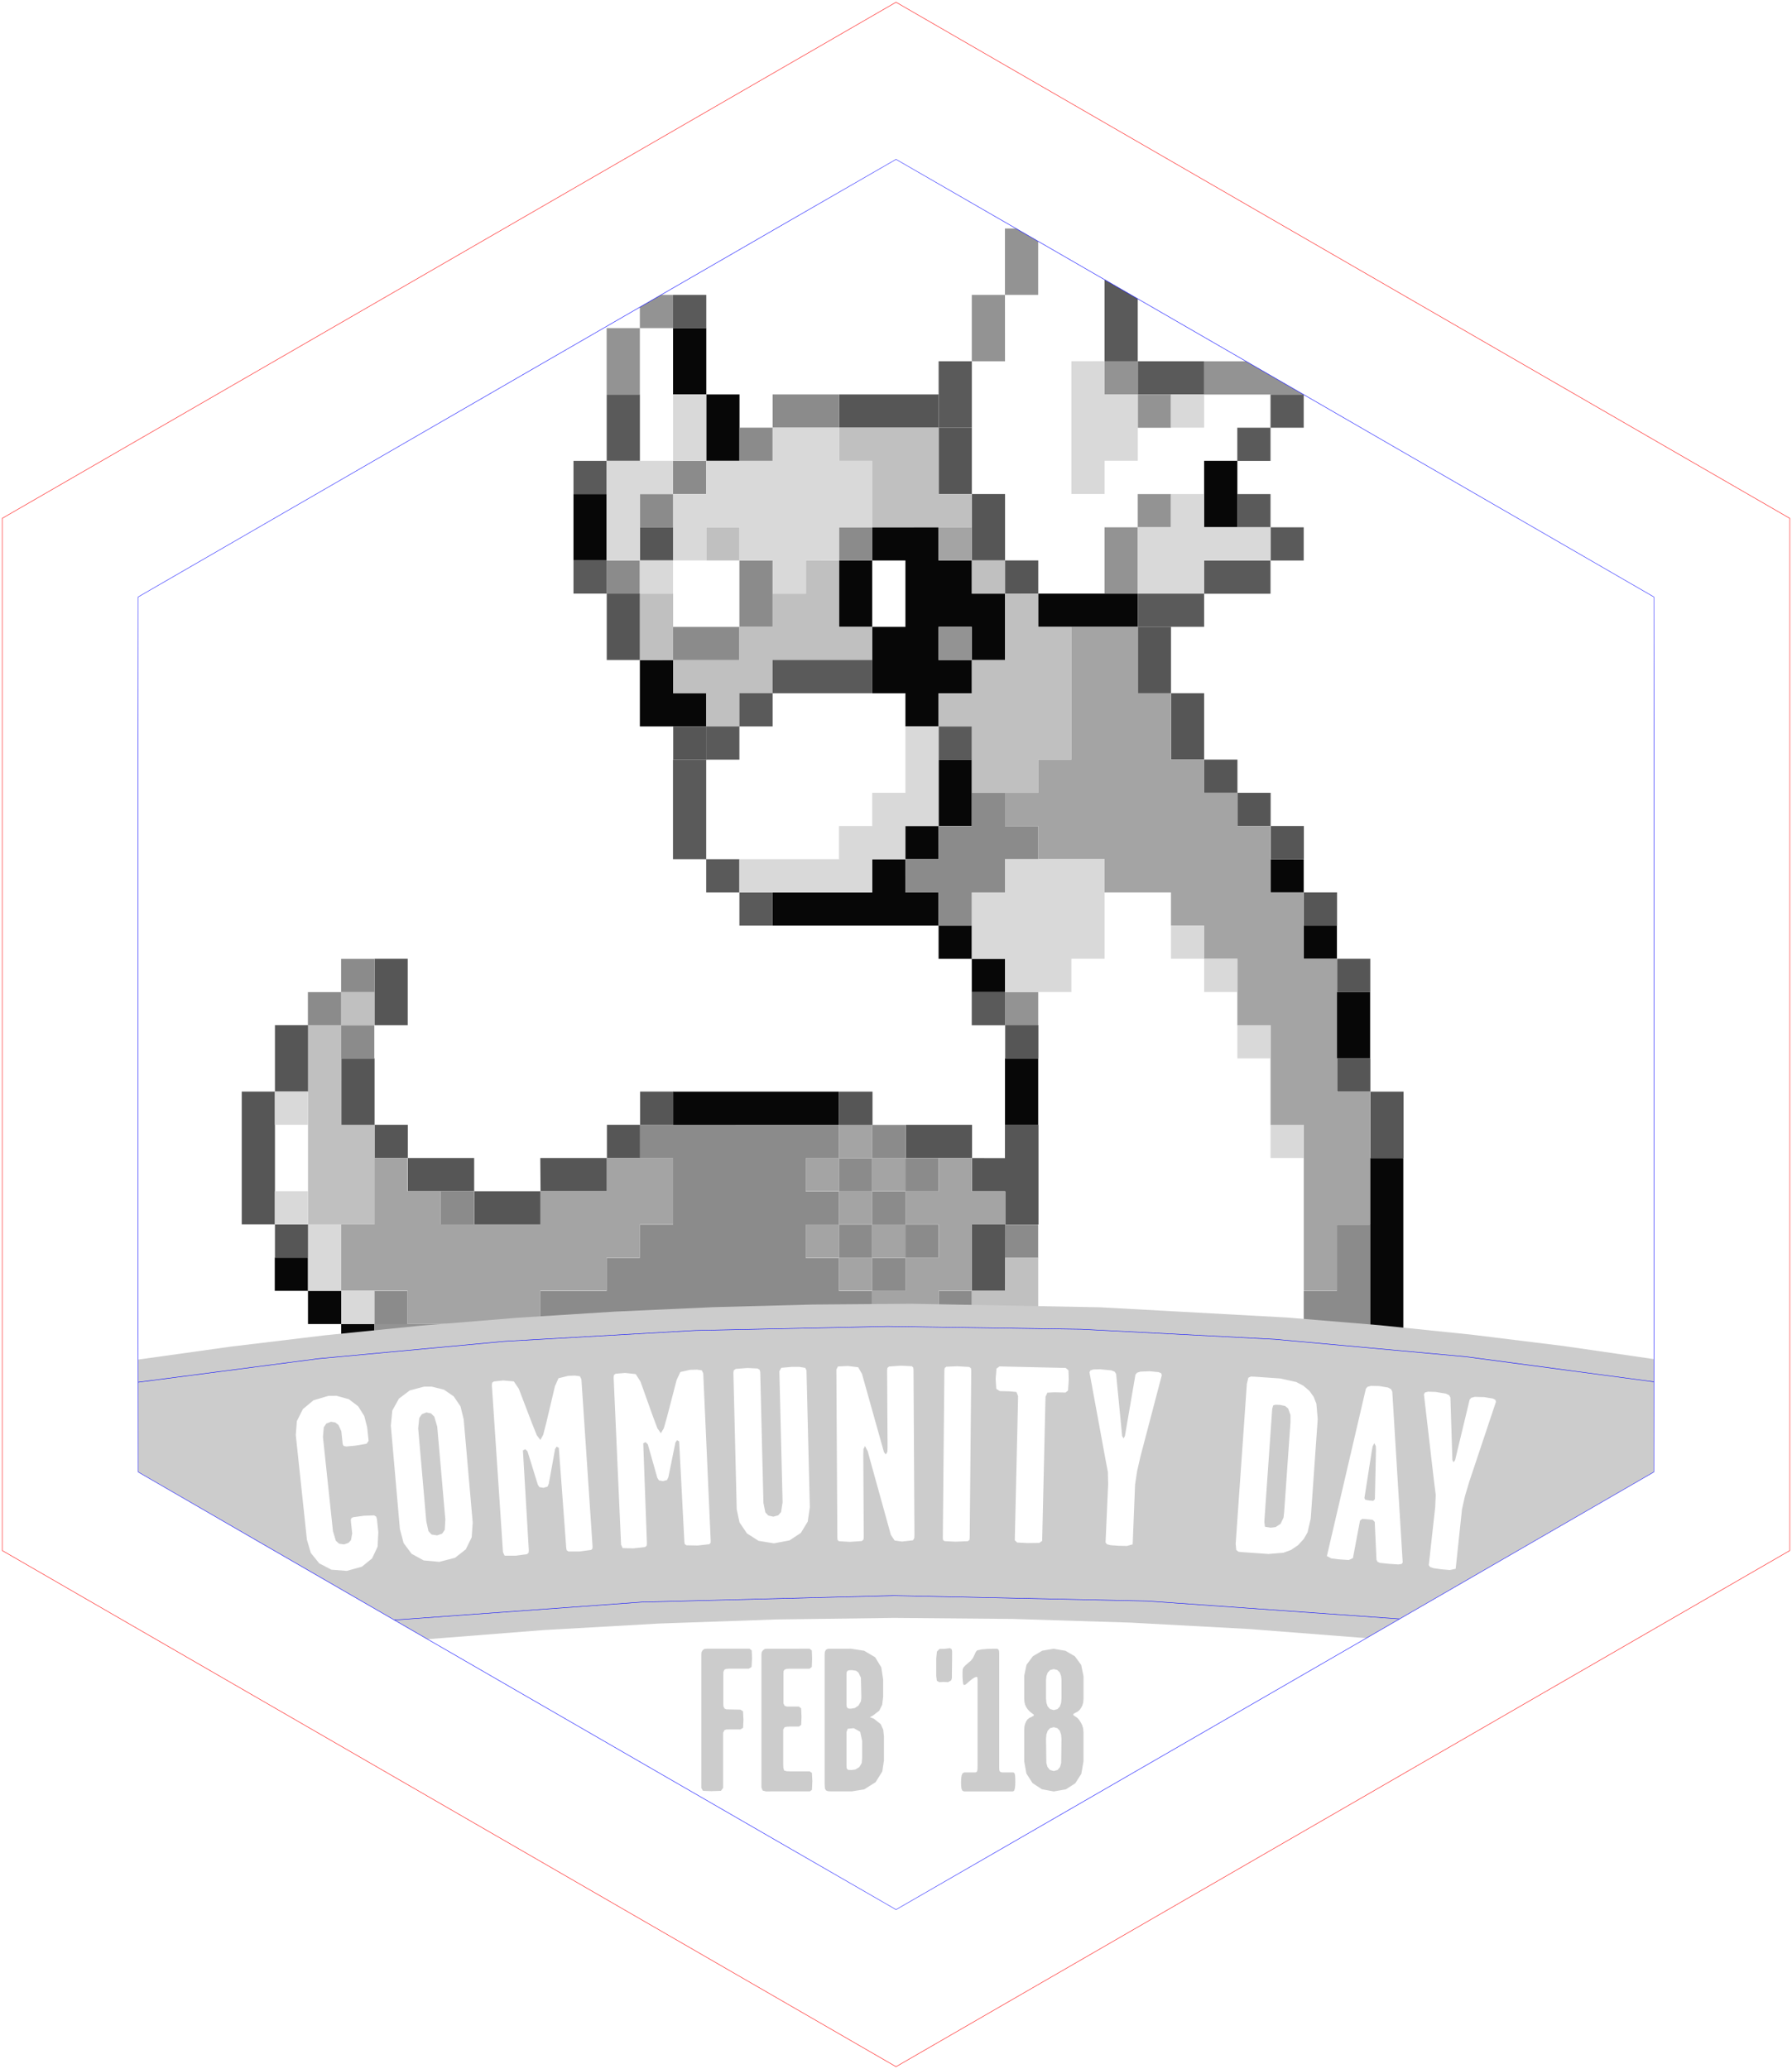 <?xml version="1.0" encoding="UTF-8" standalone="no"?>
<!-- Created with Inkscape (http://www.inkscape.org/) -->

<svg
   xmlns:dc="http://purl.org/dc/elements/1.1/"
   xmlns:cc="http://creativecommons.org/ns#"
   xmlns:rdf="http://www.w3.org/1999/02/22-rdf-syntax-ns#"
   xmlns:svg="http://www.w3.org/2000/svg"
   xmlns="http://www.w3.org/2000/svg"
   xmlns:sodipodi="http://sodipodi.sourceforge.net/DTD/sodipodi-0.dtd"
   xmlns:inkscape="http://www.inkscape.org/namespaces/inkscape"
   width="40.253mm"
   height="46.465mm"
   viewBox="0 0 40.253 46.465"
   version="1.1"
   id="svg8"
   inkscape:version="0.92.2 5c3e80d, 2017-08-06"
   sodipodi:docname="badge.svg">
  <defs
     id="defs2">
    <clipPath
       clipPathUnits="userSpaceOnUse"
       id="clipPath5782">
      <path
         sodipodi:type="star"
         style="opacity:1;fill:none;fill-opacity:1;stroke:#0000ff;stroke-width:1.002;stroke-linecap:butt;stroke-linejoin:round;stroke-miterlimit:4;stroke-dasharray:none;stroke-opacity:1;paint-order:stroke markers fill"
         id="path5784"
         sodipodi:sides="6"
         sodipodi:cx="0"
         sodipodi:cy="1122.5197"
         sodipodi:r1="390"
         sodipodi:r2="337.74988"
         sodipodi:arg1="-1.5707963"
         sodipodi:arg2="-1.0471976"
         inkscape:flatsided="true"
         inkscape:rounded="0"
         inkscape:randomized="0"
         d="M 1.045001e-5,732.52 337.75,927.52 337.75,1317.52 -1.045001e-5,1512.52 -337.75,1317.52 l 10e-6,-390 z"
         inkscape:transform-center-y="-3.7417322e-06" />
    </clipPath>
    <clipPath
       clipPathUnits="userSpaceOnUse"
       id="clipPath5782-1">
      <path
         sodipodi:type="star"
         style="opacity:1;fill:none;fill-opacity:1;stroke:#0000ff;stroke-width:1.002;stroke-linecap:butt;stroke-linejoin:round;stroke-miterlimit:4;stroke-dasharray:none;stroke-opacity:1;paint-order:stroke markers fill"
         id="path5784-2"
         sodipodi:sides="6"
         sodipodi:cx="0"
         sodipodi:cy="1122.5197"
         sodipodi:r1="390"
         sodipodi:r2="337.74988"
         sodipodi:arg1="-1.5707963"
         sodipodi:arg2="-1.0471976"
         inkscape:flatsided="true"
         inkscape:rounded="0"
         inkscape:randomized="0"
         d="M 1.045001e-5,732.52 337.75,927.52 337.75,1317.52 -1.045001e-5,1512.52 -337.75,1317.52 l 10e-6,-390 z"
         inkscape:transform-center-y="-3.7417322e-06" />
    </clipPath>
    <clipPath
       clipPathUnits="userSpaceOnUse"
       id="clipPath3075">
      <path
         style="opacity:1;fill:none;fill-opacity:1;stroke:#0000ff;stroke-width:0.355;stroke-linecap:butt;stroke-linejoin:round;stroke-miterlimit:4;stroke-dasharray:none;stroke-opacity:1;paint-order:stroke markers fill"
         d="m 52.169,-0.219 c -0.025,0 -60.393,34.853 -60.406,34.875 -0.011,0.02 -0.009,51.059 0,62.593 L 6.148,95.369 20.98,93.99 36.141,93.126 l 15.366,-0.328 15.448,0.227 15.41,0.798 15.247,1.39 14.962,1.999 c 0.009,-11.58 0.011,-62.537 0,-62.557 -0.013,-0.022 -60.381,-34.875 -60.406,-34.875 z"
         id="path3077"
         inkscape:connector-curvature="0" />
    </clipPath>
    <clipPath
       clipPathUnits="userSpaceOnUse"
       id="clipPath4242">
      <path
         style="opacity:1;fill:none;fill-opacity:1;stroke:#0000ff;stroke-width:0.1;stroke-linecap:butt;stroke-linejoin:round;stroke-miterlimit:4;stroke-dasharray:none;stroke-opacity:1;paint-order:stroke markers fill"
         d="m -2.4827917e-4,277.345 c -0.007,0 -17.018,9.822 -17.021,9.828 -0.003,0.006 -0.003,14.387 0,17.638 l 4.053,-0.529 4.18,-0.389 4.272,-0.243 4.33,-0.092 4.353,0.064 4.342,0.225 4.296,0.392 4.216,0.563 c 0.002,-3.263 0.003,-17.622 0,-17.628 -0.004,-0.006 -17.015,-9.828 -17.022,-9.828 z"
         id="path4244"
         inkscape:connector-curvature="0" />
    </clipPath>
  </defs>
  <sodipodi:namedview
     id="base"
     pagecolor="#ffffff"
     bordercolor="#666666"
     borderopacity="1.0"
     inkscape:pageopacity="0.0"
     inkscape:pageshadow="2"
     inkscape:zoom="4"
     inkscape:cx="27.011747"
     inkscape:cy="89.201086"
     inkscape:document-units="mm"
     inkscape:current-layer="layer16"
     showgrid="true"
     inkscape:snap-global="true"
     inkscape:window-width="1920"
     inkscape:window-height="1006"
     inkscape:window-x="0"
     inkscape:window-y="0"
     inkscape:window-maximized="1"
     fit-margin-top="0"
     fit-margin-left="0"
     fit-margin-right="0"
     fit-margin-bottom="0"
     showguides="true"
     inkscape:guide-bbox="true">
    <inkscape:grid
       type="xygrid"
       id="grid75"
       spacingx="0.794"
       spacingy="0.794"
       originx="20.127"
       originy="23.233" />
  </sodipodi:namedview>
  <g
     inkscape:groupmode="layer"
     id="layer15"
     inkscape:label="sprite"
     style="opacity:1"
     transform="translate(20.127,-273.767)" />
  <g
     inkscape:groupmode="layer"
     id="layer16"
     inkscape:label="frame"
     style="display:inline"
     transform="translate(20.127,-273.767)">
    <g
       id="g4997">
      <g
         clip-path="url(#clipPath4242)"
         id="g4240"
         style="opacity:1"
         transform="translate(-1e-7,5.8333334e-6)">
        <path
           style="opacity:1;fill:#070707;fill-opacity:1;stroke:none;stroke-width:0.028;stroke-linecap:butt;stroke-linejoin:round;stroke-miterlimit:4;stroke-dasharray:none;stroke-opacity:1;paint-order:stroke markers fill"
           d="m -5.008,281.135 v 1.491 h 0.746 v -1.491 z m 0.746,1.491 v 1.491 h 0.746 v -1.491 z M 6.921,284.117 v 1.491 h 0.746 v -1.491 z m -14.166,0.746 v 1.491 h 0.746 v -1.491 z m 6.71,0.746 v 0.746 h 0.746 v 1.491 H -0.535 v 1.491 h 0.746 v 0.746 h 0.746 v -0.746 h 0.746 v -0.746 H 0.956 v -0.746 h 0.746 v 0.746 h 0.746 v -1.491 H 1.702 v -0.746 H 0.956 v -0.746 z m 0,2.237 v -1.491 h -0.746 v 1.491 z m 3.728,-0.746 v 0.746 h 2.237 v -0.746 z m -8.947,1.491 v 1.491 h 0.746 0.746 v -0.746 h -0.746 v -0.746 z m 6.71,2.237 v 1.491 h 0.746 v -1.491 z m 0,1.491 H 0.211 v 0.746 h 0.746 z m -0.746,0.746 H -0.535 v 0.746 h -2.237 v 0.746 H 0.956 V 293.81 H 0.211 Z m 0.746,1.491 v 0.746 h 0.746 v -0.746 z m 0.746,0.746 v 0.746 h 0.746 v -0.746 z m 6.71,-2.237 v 0.746 h 0.746 v -0.746 z m 0.746,1.491 v 0.746 h 0.746 v -0.746 z m 0.746,1.491 v 1.491 h 0.746 v -1.491 z m -7.456,1.491 v 1.491 h 0.746 v -1.491 z m -7.456,0.746 v 0.746 h 3.728 v -0.746 z m 15.657,1.491 v 4.473 h 0.746 v -4.473 z m 0,4.473 H 9.903 v 2.237 h 0.746 z m -0.746,2.237 H 9.158 v 0.746 h 0.746 z m -23.858,-4.473 v 0.746 h 0.746 v -0.746 z m 0.746,0.746 v 0.746 h 0.746 v -0.746 z m 0.746,0.746 v 0.746 h 0.746 v -0.746 z m 7.456,0 v 0.746 h 0.746 v -0.746 z m -5.965,0.746 v 0.746 h 0.746 v -0.746 z m 0.746,0.746 v 0.746 h 2.237 v -0.746 z m 2.982,-0.746 v 0.746 h 0.746 v -0.746 z m 3.728,0 v 0.746 h 1.491 v -0.746 z m 1.491,0.746 v 0.746 h 0.746 v -0.746 z m 0.746,0.746 v 0.746 h 0.746 v -0.746 z m 0.746,1.491 v 0.746 h 0.746 v -0.746 z m 0.746,0.746 v 0.746 h 0.746 v -0.746 z m 8.201,0 v 0.746 h 0.746 v -0.746 z m 0,0.746 H 6.921 v 0.746 H 8.412 Z M 6.921,309.467 H 3.193 v 0.746 H 6.921 Z m -5.219,-0.746 v 0.746 h 0.746 v -0.746 z"
           id="rect1018"
           inkscape:connector-curvature="0" />
        <path
           style="opacity:1;fill:#565656;fill-opacity:1;stroke:none;stroke-width:0.028;stroke-linecap:butt;stroke-linejoin:round;stroke-miterlimit:4;stroke-dasharray:none;stroke-opacity:1;paint-order:stroke markers fill"
           d="m -1.28,282.626 v 0.746 h 2.237 v -0.746 z m 2.237,0.746 v 1.491 h 0.746 v -1.491 z m 0.746,1.491 v 1.491 h 0.746 v -1.491 z m 0.746,1.491 v 0.746 h 0.746 v -0.746 z m -8.201,-0.746 v 0.746 h 0.746 v -0.746 z m -0.746,1.491 v 1.491 h 0.746 v -1.491 z m 11.929,0.746 v 1.491 h 0.746 v -1.491 z m 0.746,1.491 v 1.491 H 6.921 v -1.491 z m 0.746,1.491 v 0.746 h 0.746 v -0.746 z m 0.746,0.746 v 0.746 h 0.746 v -0.746 z m 0.746,0.746 v 0.746 h 0.746 v -0.746 z m -13.42,-2.237 v 0.746 h 0.746 v -0.746 z m 14.166,3.728 v 0.746 h 0.746 v -0.746 z m -20.876,1.491 v 1.491 h 0.746 v -1.491 z m 21.622,0 v 0.746 h 0.746 v -0.746 z m -23.858,1.491 v 1.491 h 0.746 v -1.491 z m 0,1.491 h -0.746 v 2.982 h 0.746 z m 0,2.982 v 0.746 h 0.746 v -0.746 z m 16.403,-4.473 v 0.746 h 0.746 v -0.746 z m -14.911,0.746 v 1.491 h 0.746 v -1.491 z m 0.746,1.491 v 0.746 h 0.746 v -0.746 z m 0.746,0.746 v 0.746 h 1.491 v -0.746 z m 1.491,0.746 v 0.746 h 1.491 v -0.746 z m 1.491,0 h 1.491 v -0.746 H -7.991 Z m 1.491,-0.746 h 0.746 v -0.746 h -0.746 z m 0.746,-0.746 h 0.746 v -0.746 h -0.746 z m 15.657,-1.491 v 0.746 h 0.746 v -0.746 z m 0.746,0.746 v 1.491 h 0.746 v -1.491 z m -11.929,0 v 0.746 h 0.746 v -0.746 z m 1.491,0.746 v 0.746 h 1.491 v -0.746 z m 1.491,0.746 v 0.746 h 0.746 v 0.746 h 0.746 v -2.237 H 2.447 v 0.746 z m 0.746,1.491 H 1.702 v 1.491 h 0.746 z m -8.947,2.237 v 0.746 h 1.491 v -0.746 z m 2.237,0 v 0.746 h 0.746 v -0.746 z m -7.456,0.746 v 0.746 h 0.746 v -0.746 z m 3.728,0 v 0.746 h 0.746 v -0.746 z m 7.456,2.237 v 0.746 h 0.746 v -0.746 z m 9.692,0.746 v 0.746 h 0.746 v -0.746 z m -8.201,1.491 v 0.746 h 0.746 v -0.746 z m 1.491,0.746 v 0.746 h 0.746 v -0.746 z"
           id="rect1262"
           inkscape:connector-curvature="0" />
        <path
           style="opacity:1;fill:#8b8b8b;fill-opacity:1;stroke:none;stroke-width:0.028;stroke-linecap:butt;stroke-linejoin:round;stroke-miterlimit:4;stroke-dasharray:none;stroke-opacity:1;paint-order:stroke markers fill"
           d="m -2.772,282.626 v 0.746 h 1.491 v -0.746 z m 0,0.746 h -0.746 v 0.746 h 0.746 z m -2.237,0.746 v 0.746 h 0.746 v -0.746 z m 0,0.746 h -0.746 v 0.746 h 0.746 z m 3.728,0.746 v 0.746 h 0.746 v -0.746 z m -5.219,0.746 v 0.746 h 0.746 v -0.746 z m 2.982,0 v 1.491 h 0.746 v -1.491 z m 0,1.491 h -1.491 v 0.746 h 1.491 z m 5.219,3.728 v 0.746 H 0.956 v 0.746 H 0.211 v 0.746 h 0.746 v 0.746 h 0.746 v -0.746 h 0.746 v -0.746 h 0.746 v -0.746 H 2.447 v -0.746 z m -14.166,3.728 v 0.746 h 0.746 v -0.746 z m 0,0.746 h -0.746 v 0.746 h 0.746 z m 0,0.746 v 0.746 h 0.746 v -0.746 z m 6.71,2.237 v 0.746 h 0.746 v 0.746 0.746 h -0.746 v 0.746 h -0.746 v 0.746 H -7.991 v 0.746 h -2.237 v 0.746 h 2.237 1.491 v -0.746 h 2.982 v 0.746 h 2.237 v 0.746 h 0.746 v -2.237 h -0.746 v -0.746 h -0.746 v -0.746 h 0.746 v -0.746 h -0.746 v -0.746 h 0.746 v -0.746 z m 4.473,0.746 v 0.746 h 0.746 v -0.746 z m 0.746,0 h 0.746 v -0.746 H -0.535 Z m 0.746,0 v 0.746 h 0.746 v -0.746 z m 0,0.746 H -0.535 v 0.746 h 0.746 z m 0,0.746 v 0.746 h 0.746 v -0.746 z m 0,0.746 H -0.535 v 0.746 h 0.746 z m -0.746,0 v -0.746 h -0.746 v 0.746 z m -9.692,-1.491 v 0.746 h 0.746 v -0.746 z m 12.675,0.746 v 0.746 h 0.746 v -0.746 z m 7.456,0 v 1.491 H 9.158 v 2.982 H 8.412 v 2.237 h 0.746 v -1.491 h 0.746 v -2.237 h 0.746 v -2.982 z m -1.491,6.71 H 7.666 v 0.746 h 0.746 z m -20.13,-5.219 v 0.746 h 0.746 v -0.746 z m 12.675,0 v 0.746 h 0.746 v -0.746 z"
           id="rect1345"
           inkscape:connector-curvature="0" />
        <path
           style="opacity:1;fill:#a4a4a4;fill-opacity:1;stroke:none;stroke-width:0.028;stroke-linecap:butt;stroke-linejoin:round;stroke-miterlimit:4;stroke-dasharray:none;stroke-opacity:1;paint-order:stroke markers fill"
           d="m 0.956,285.608 v 0.746 h 0.746 v -0.746 z m 2.982,2.237 v 2.982 H 3.193 v 0.746 H 2.447 v 0.746 h 0.746 v 0.746 h 0.746 0.746 v 0.746 h 1.491 v 0.746 H 6.921 v 0.746 h 0.746 v 1.491 h 0.746 v 2.237 h 0.746 v 2.237 1.491 h 0.746 v -1.491 h 0.746 v -2.982 H 9.903 v -2.982 H 9.158 V 293.81 H 8.412 v -1.491 H 7.666 v -0.746 H 6.921 v -0.746 H 6.175 v -1.491 H 5.43 v -1.491 z m -5.219,11.184 v 0.746 h 0.746 v -0.746 z m 0.746,0.746 v 0.746 h 0.746 v -0.746 z m 0.746,0.746 v 0.746 h 0.746 v 0.746 H 0.211 v 0.746 H -0.535 v 2.237 0.746 h 1.491 v -0.746 h 0.746 v -1.491 H 0.956 v -0.746 h 0.746 v -1.491 h 0.746 v -0.746 H 1.702 v -0.746 H 0.956 v 0.746 z m -0.746,2.237 v -0.746 h -0.746 v 0.746 z m -0.746,-0.746 v -0.746 h -0.746 v 0.746 z m 0,-0.746 h 0.746 v -0.746 h -0.746 z m 0,-0.746 v -0.746 h -0.746 v 0.746 z m 0.746,0.746 v 0.746 h 0.746 v -0.746 z m -11.184,-1.491 v 1.491 h -0.746 v 1.491 h 0.746 0.746 v 0.746 h 0.746 2.237 v -0.746 h 1.491 v -0.746 h 0.746 v -0.746 h 0.746 v -1.491 h -0.746 -0.746 v 0.746 H -7.991 v 0.746 h -1.491 -0.746 v -0.746 h -0.746 v -0.746 z"
           id="rect1415"
           inkscape:connector-curvature="0"
           sodipodi:nodetypes="cccccccccccccccccccccccccccccccccccccccccccccccccccccccccccccccccccccccccccccccccccccccccccccccccccccccccccccccccccccccccccccccccccc" />
        <path
           style="opacity:1;fill:#c0c0c0;fill-opacity:1;stroke:none;stroke-width:0.028;stroke-linecap:butt;stroke-linejoin:round;stroke-miterlimit:4;stroke-dasharray:none;stroke-opacity:1;paint-order:stroke markers fill"
           d="m -1.28,283.372 v 0.746 h 0.746 v 1.491 h 1.491 0.746 v -0.746 H 0.956 v -1.491 z m -2.982,2.237 v 0.746 h 0.746 v -0.746 z m 2.237,0.746 v 0.746 h -0.746 v 0.746 h -0.746 v 0.746 h -1.491 v 0.746 h 0.746 v 0.746 h 0.746 v -0.746 h 0.746 v -0.746 h 2.237 v -0.746 h -0.746 v -1.491 z m -2.982,2.237 v -1.491 h -0.746 v 1.491 z m 6.71,-2.237 v 0.746 h 0.746 v -0.746 z m 0.746,0.746 v 0.746 0.746 H 1.702 v 0.746 H 0.956 v 0.746 h 0.746 v 1.491 h 0.746 0.746 v -0.746 h 0.746 v -2.982 H 3.193 v -0.746 z m -14.911,8.947 v 0.746 h 0.746 v -0.746 z m 0,0.746 h -0.746 v 2.982 1.491 h 1.491 v -2.237 h -0.746 z m 14.911,5.219 v 0.746 H 1.702 v 2.237 h 0.746 v -1.491 h 0.746 v -1.491 z m -0.746,2.982 H 0.956 v 0.746 h 0.746 z"
           id="rect2269"
           inkscape:connector-curvature="0"
           sodipodi:nodetypes="cccccccccccccccccccccccccccccccccccccccccccccccccccccccccccccccccccccccccccccccccccccccc" />
        <path
           style="opacity:1;fill:#d9d9d9;fill-opacity:1;stroke:none;stroke-width:0.028;stroke-linecap:butt;stroke-linejoin:round;stroke-miterlimit:4;stroke-dasharray:none;stroke-opacity:1;paint-order:stroke markers fill"
           d="m -2.772,283.372 v 0.746 h -1.491 v 0.746 h -0.746 v 1.491 h 0.746 v -0.746 h 0.746 v 0.746 h 0.746 v 0.746 h 0.746 v -0.746 h 0.746 v -0.746 h 0.746 v -1.491 h -0.746 v -0.746 h -0.746 z m -2.237,2.982 h -0.746 v 0.746 h 0.746 z"
           id="rect2313"
           inkscape:connector-curvature="0" />
        <path
           style="opacity:1;fill:#5a5a5a;fill-opacity:1;stroke:none;stroke-width:0.028;stroke-linecap:butt;stroke-linejoin:round;stroke-miterlimit:4;stroke-dasharray:none;stroke-opacity:1;paint-order:stroke markers fill"
           d="m 4.684,279.644 v 2.237 h 0.746 v -2.237 z m 0.746,2.237 v 0.746 H 6.921 v -0.746 z m -10.438,-1.491 v 0.746 h 0.746 v -0.746 z m 5.965,1.491 v 1.491 h 0.746 v -1.491 z m -7.456,0.746 v 1.491 h 0.746 v -1.491 z m 0,1.491 h -0.746 v 0.746 h 0.746 z m 14.911,-1.491 v 0.746 h 0.746 v -0.746 z m 0,0.746 H 7.666 v 0.746 h 0.746 z m -0.746,1.491 v 0.746 h 0.746 v -0.746 z m 0.746,0.746 v 0.746 h 0.746 v -0.746 z m 0,0.746 H 6.921 v 0.746 H 8.412 Z M 6.921,287.099 H 5.43 v 0.746 H 6.921 Z m -14.166,-0.746 v 0.746 h 0.746 v -0.746 z m 4.473,2.237 v 0.746 h 2.237 v -0.746 z m 0,0.746 h -0.746 v 0.746 h 0.746 z m -0.746,0.746 h -0.746 v 0.746 h 0.746 z m -0.746,0.746 h -0.746 v 2.237 h 0.746 z m 0,2.237 v 0.746 h 0.746 v -0.746 z m 0.746,0.746 v 0.746 h 0.746 v -0.746 z m 4.473,-3.728 v 0.746 h 0.746 v -0.746 z m 0.746,5.965 v 0.746 h 0.746 v -0.746 z"
           id="rect1111"
           inkscape:connector-curvature="0"
           sodipodi:nodetypes="ccccccccccccccccccccccccccccccccccccccccccccccccccccccccccccccccccccccccccccccccccccccccccccccccccccccccc" />
        <path
           style="opacity:1;fill:#939393;fill-opacity:1;stroke:none;stroke-width:0.028;stroke-linecap:butt;stroke-linejoin:round;stroke-miterlimit:4;stroke-dasharray:none;stroke-opacity:1;paint-order:stroke markers fill"
           d="m 3.939,277.407 v 0.746 h 0.746 v 1.491 h 0.746 v -2.237 z m 0,0.746 H 3.193 v 0.746 h 0.746 z m -0.746,0.746 H 2.447 v 1.491 h 0.746 z m -0.746,1.491 H 1.702 v 1.491 h 0.746 z m -8.201,0 v 0.746 h 0.746 v -0.746 z m 0,0.746 h -0.746 v 1.491 h 0.746 z m 10.438,0.746 v 0.746 h 0.746 v -0.746 z m 0.746,0.746 v 0.746 h 0.746 v -0.746 z m 1.491,-0.746 v 0.746 h 2.237 v -0.746 z m -1.491,2.982 v 0.746 h 0.746 v -0.746 z m 0,0.746 H 4.684 v 1.491 h 0.746 z m -4.473,2.237 v 0.746 h 0.746 v -0.746 z m 1.491,8.201 v 0.746 h 0.746 v -0.746 z m -14.166,7.456 v 0.746 h 1.491 v -0.746 z m 1.491,0.746 v 0.746 h 2.237 v -0.746 z"
           id="rect1158"
           inkscape:connector-curvature="0" />
        <path
           style="opacity:1;fill:#d9d9d9;fill-opacity:1;stroke:none;stroke-width:0.028;stroke-linecap:butt;stroke-linejoin:round;stroke-miterlimit:4;stroke-dasharray:none;stroke-opacity:1;paint-order:stroke markers fill"
           d="m 3.939,281.88 v 2.982 h 0.746 v -0.746 h 0.746 v -1.491 H 4.684 v -0.746 z m -8.947,0.746 v 1.491 h 0.746 v -1.491 z m 0,1.491 h -0.746 -0.746 v 0.746 1.491 h 0.746 v -1.491 h 0.746 z m 11.184,-1.491 v 0.746 H 6.921 v -0.746 z m 0,2.237 v 0.746 H 5.43 v 0.746 0.746 H 6.175 6.921 v -0.746 h 1.491 v -0.746 H 6.921 v -0.746 z m -5.965,5.219 v 1.491 H -0.535 v 0.746 h -0.746 v 0.746 h -2.237 v 0.746 h 2.982 v -0.746 h 0.746 v -0.746 h 0.746 v -2.237 z m 2.237,2.982 v 0.746 H 1.702 v 1.491 h 0.746 v 0.746 h 1.491 v -0.746 h 0.746 v -2.237 z m 3.728,1.491 v 0.746 H 6.921 v -0.746 z m 0.746,0.746 v 0.746 h 0.746 v -0.746 z m 0.746,1.491 v 0.746 h 0.746 v -0.746 z m -21.622,1.491 v 0.746 h 0.746 v -0.746 z m 22.367,0.746 v 0.746 h 0.746 v -0.746 z m -22.367,1.491 v 0.746 h 0.746 v -0.746 z m 0.746,0.746 v 1.491 h 0.746 v -1.491 z m 0.746,1.491 v 0.746 h 0.746 v -0.746 z m 14.911,0.746 v 0.746 h 0.746 v -0.746 z m -4.473,0.746 v 0.746 h 0.746 v -0.746 z m 0.746,0.746 v 0.746 h 0.746 v -0.746 z m 0.746,0.746 v 0.746 h 0.746 v 1.491 h 0.746 v 0.746 h 1.491 v 0.746 H 6.921 v -0.746 h 0.746 v -0.746 h 0.746 v -2.237 h 0.746 v -1.491 H 8.412 v 0.746 H 7.666 v 0.746 H 6.175 v 0.746 H 3.193 V 305.739 H 2.447 v -0.746 H 1.702 v 0.746 H 0.211 Z"
           id="rect1191"
           inkscape:connector-curvature="0" />
      </g>
      <path
         inkscape:connector-curvature="0"
         id="path848"
         d="m 0.369,303.048 -2.241,0.018 -2.232,0.059 -2.217,0.1 -2.198,0.139 -2.174,0.178 -2.145,0.216 -2.111,0.254 -2.073,0.29 v 2.525 l 6.503,3.755 2.578,-0.203 2.61,-0.148 2.634,-0.092 2.651,-0.035 2.659,0.023 2.659,0.083 2.652,0.143 2.636,0.205 6.46,-3.73 v -2.537 l -2.028,-0.294 -2.051,-0.253 -2.07,-0.213 -2.086,-0.173 -4.201,-0.23 -4.215,-0.079 v 8e-5 m -0.271,1.39 0.255,0.012 0.034,0.029 0.006,0.053 0.021,3.691 -0.003,0.087 -0.029,0.05 -0.249,0.028 -0.164,-0.023 -0.085,-0.128 -0.461,-1.662 -0.058,-0.213 -0.062,-0.12 -0.034,0.069 -0.004,0.124 0.01,1.857 -0.007,0.054 -0.038,0.031 -0.265,0.018 -0.247,-0.014 -0.031,-0.029 -0.005,-0.051 -0.022,-3.776 0.036,-0.069 0.223,-0.011 0.232,0.029 0.085,0.15 0.467,1.662 0.026,0.094 0.043,0.052 0.034,-0.061 0.004,-0.108 -0.01,-1.721 0.007,-0.054 0.037,-0.031 0.255,-0.018 v 0 m 1.276,0.012 0.27,0.016 0.038,0.029 0.007,0.053 -0.035,3.754 -0.006,0.05 -0.036,0.027 -0.275,0.011 -0.247,-0.012 -0.034,-0.024 -0.006,-0.046 0.035,-3.77 0.008,-0.05 0.037,-0.027 0.244,-0.011 v 0 m 0.948,0.004 1.49,0.034 0.061,0.054 0.006,0.213 -0.016,0.241 -0.058,0.045 -0.242,-0.006 -0.164,0.008 -0.041,0.091 -0.004,0.117 -0.072,3.121 -0.065,0.046 -0.263,0.003 -0.233,-0.012 -0.054,-0.051 0.072,-3.12 0.002,-0.117 -0.037,-0.093 -0.163,-0.015 -0.209,-0.005 -0.081,-0.051 -0.014,-0.227 0.019,-0.227 0.066,-0.048 v 0 m -4.489,0.01 0.127,0.021 0.028,0.056 0.075,3.075 -0.047,0.322 -0.154,0.254 -0.255,0.168 -0.349,0.066 -0.346,-0.056 -0.261,-0.167 -0.167,-0.246 -0.063,-0.295 -0.075,-3.07 0.009,-0.053 0.043,-0.03 0.261,-0.021 0.229,0.011 0.047,0.028 0.014,0.05 0.072,2.94 0.043,0.214 0.067,0.071 0.113,0.025 0.109,-0.03 0.064,-0.073 0.034,-0.218 -0.072,-2.946 0.044,-0.076 0.236,-0.021 h 0.175 v 0 m 6.768,0.056 0.233,0.022 0.076,0.03 0.032,0.051 0.136,1.395 0.032,0.052 0.03,-0.055 0.236,-1.375 0.035,-0.044 0.075,-0.025 0.209,-0.009 0.201,0.02 0.059,0.026 0.013,0.044 -0.48,1.828 -0.075,0.33 -0.045,0.297 -0.054,1.343 -0.129,0.036 -0.183,-0.004 -0.183,-0.013 -0.081,-0.021 -0.033,-0.04 0.058,-1.308 -0.006,-0.277 -0.065,-0.342 -0.348,-1.895 0.021,-0.043 0.066,-0.021 0.17,-0.005 h 1e-6 m -9.082,0.007 0.117,0.018 0.032,0.069 0.167,3.75 -0.001,0.054 -0.03,0.032 -0.263,0.029 -0.251,-0.005 -0.037,-0.027 -0.009,-0.051 -0.117,-2.255 -0.048,-0.027 -0.036,0.053 -0.158,0.776 -0.03,0.065 -0.091,0.025 -0.09,-0.016 -0.037,-0.057 -0.214,-0.753 -0.049,-0.05 -0.054,0.026 0.083,2.245 -0.005,0.054 -0.037,0.032 -0.264,0.029 -0.24,-0.006 -0.035,-0.078 -0.167,-3.755 0.007,-0.055 0.037,-0.028 0.212,-0.018 0.24,0.026 0.107,0.168 0.284,0.795 0.097,0.256 0.077,0.109 0.066,-0.111 0.076,-0.268 0.212,-0.817 0.084,-0.179 0.217,-0.049 0.148,-0.004 v 3e-5 m -2.739,0.133 0.118,0.016 0.033,0.068 0.25,3.745 -3.17e-4,0.054 -0.029,0.033 -0.262,0.035 h -0.251 l -0.038,-0.027 -0.01,-0.05 -0.167,-2.252 -0.049,-0.026 -0.035,0.054 -0.141,0.779 -0.028,0.065 -0.09,0.027 -0.091,-0.015 -0.038,-0.056 -0.231,-0.748 -0.05,-0.049 -0.053,0.028 0.132,2.243 -0.004,0.054 -0.036,0.033 -0.263,0.035 h -0.24 l -0.037,-0.078 -0.25,-3.751 0.006,-0.055 0.036,-0.029 0.211,-0.023 0.241,0.021 0.111,0.165 0.302,0.789 0.102,0.254 0.08,0.107 0.063,-0.112 0.07,-0.27 0.194,-0.822 0.08,-0.181 0.215,-0.054 0.148,-0.007 v -8e-5 m 15.194,0.022 0.088,0.004 0.574,0.04 0.354,0.079 0.159,0.083 0.136,0.115 0.096,0.134 0.061,0.154 0.03,0.347 -0.157,2.235 -0.071,0.308 -0.085,0.148 -0.129,0.141 -0.156,0.106 -0.171,0.063 -0.338,0.028 -0.585,-0.041 -0.089,-0.009 -0.049,-0.04 -0.013,-0.136 0.251,-3.593 0.033,-0.139 0.06,-0.028 1e-6,-1.1e-4 m 2.69,0.211 0.19,0.004 0.199,0.033 0.068,0.037 0.027,0.059 0.234,3.834 -0.025,0.033 -0.073,0.01 -0.216,-0.014 -0.197,-0.021 -0.056,-0.025 -0.022,-0.046 -0.039,-0.848 -0.046,-0.048 -0.113,-0.011 -0.122,-0.01 -0.05,0.039 -0.159,0.842 -0.094,0.043 -0.22,-0.015 -0.171,-0.021 -0.1,-0.053 0.876,-3.759 0.037,-0.043 0.073,-0.019 v -1.1e-4 m -21.092,0.016 0.273,0.068 0.219,0.15 0.152,0.224 0.072,0.29 0.203,2.322 -0.023,0.33 -0.132,0.27 -0.242,0.19 -0.353,0.091 -0.351,-0.032 -0.271,-0.148 -0.181,-0.243 -0.083,-0.316 -0.203,-2.322 0.033,-0.337 0.149,-0.268 0.244,-0.184 0.319,-0.085 h 0.175 v 0 m 22.379,0.113 0.169,0.006 0.231,0.038 0.074,0.035 0.028,0.053 0.044,1.401 0.028,0.054 0.034,-0.053 0.326,-1.356 0.038,-0.041 0.076,-0.02 0.21,0.005 0.199,0.033 0.057,0.03 0.01,0.045 -0.599,1.793 -0.097,0.325 -0.066,0.294 -0.142,1.336 -0.131,0.028 -0.182,-0.016 -0.182,-0.025 -0.079,-0.027 -0.03,-0.042 0.144,-1.301 0.012,-0.277 -0.043,-0.345 -0.222,-1.914 0.024,-0.041 0.068,-0.017 10e-7,8e-5 m -24.517,0.092 0.276,0.076 0.208,0.158 0.138,0.219 0.066,0.257 0.032,0.303 -0.048,0.064 -0.247,0.042 -0.21,0.019 -0.055,-0.012 -0.022,-0.038 -0.031,-0.292 -0.065,-0.142 -0.071,-0.056 -0.097,-0.016 -0.104,0.041 -0.057,0.083 -0.019,0.219 0.225,2.116 0.065,0.214 0.073,0.066 0.11,0.016 0.099,-0.033 0.058,-0.063 0.027,-0.15 -0.031,-0.292 0.007,-0.046 0.042,-0.026 0.24,-0.033 0.233,-0.009 0.047,0.027 0.018,0.058 0.031,0.292 -0.016,0.325 -0.123,0.264 -0.23,0.187 -0.338,0.094 -0.347,-0.027 -0.274,-0.143 -0.188,-0.233 -0.088,-0.297 -0.25,-2.352 0.024,-0.312 0.135,-0.269 0.238,-0.198 0.334,-0.099 0.188,-0.003 v 5e-5 m 21.086,0.201 -0.05,0.016 -0.022,0.077 -0.177,2.534 0.014,0.114 0.129,0.021 0.111,-0.014 0.111,-0.073 0.066,-0.138 0.015,-0.133 0.141,-2.005 3.97e-4,-0.168 -0.052,-0.146 -0.068,-0.056 -0.113,-0.025 -0.104,-0.004 -10e-7,5e-5 m -19.072,0.173 -0.102,0.04 -0.059,0.085 -0.024,0.232 0.182,2.086 0.049,0.225 0.071,0.074 0.124,0.02 0.114,-0.041 0.057,-0.085 0.013,-0.231 -0.182,-2.086 -0.066,-0.224 -0.073,-0.073 -0.105,-0.022 v 0 m 21.293,0.691 -0.037,0.07 -0.017,0.089 -0.168,1.073 0.019,0.039 0.089,0.016 0.091,0.007 0.036,-0.036 0.024,-1.103 -0.003,-0.087 -0.034,-0.069 h 10e-7"
         style="display:inline;fill:#cccccc;fill-opacity:1;stroke:none;stroke-width:0.05px;stroke-linecap:butt;stroke-linejoin:miter;stroke-opacity:1" />
      <path
         sodipodi:nodetypes="ccccccccccccccccccccccccccccccccccccccccccccccccccccccccccccccccccccccccccccccccccccccccccccccccccccccccccccccccccccccccccccccccccccccccccccccccccccccccccccccccccccccccccccccccccccccccccccccccccccccccccccccccccccccccccccccccccccccccccccccccccccccccccccccccccccccccccccccccccccccccccccccccccccccccccccccccccccccccccccccccccccccccccccccccccccccccccccccccccccccc"
         inkscape:connector-curvature="0"
         id="path908"
         transform="matrix(0.265,0,0,0.265,-20.127,273.767)"
         d="m 80.531,139.686 -0.05,0.003 -0.052,0.011 -0.397,0.045 -0.397,0.006 -0.215,0.223 -0.06,0.572 v 1.484 l 0.051,0.417 0.207,0.119 0.384,-0.02 0.358,0.02 0.261,-0.146 0.031,-0.073 0.021,-0.071 0.011,-0.062 0.004,-0.044 0.003,-0.575 0.006,-0.411 0.006,-0.453 0.003,-0.701 -0.004,-0.089 -0.01,-0.073 -0.016,-0.059 -0.021,-0.045 -0.123,-0.076 -10e-7,-3e-5 z m -20.617,0.045 -0.208,0.018 -0.156,0.121 -0.091,0.16 -0.013,0.238 v 11.275 l 0.142,0.233 0.686,0.026 v 9.8e-4 9.8e-4 l 0.84,-0.028 0.179,-0.249 v -4.352 l 0.002,-0.322 0.119,-0.231 0.177,-0.045 0.255,-0.006 h 0.916 l 0.226,-0.137 0.032,-0.693 -0.038,-0.708 -0.22,-0.138 -0.969,-0.019 -0.202,-0.001 -0.176,-0.067 -0.097,-0.205 -0.006,-0.244 v -2.383 l 0.006,-0.281 0.097,-0.203 0.164,-0.054 0.215,-0.015 h 1.676 l 0.236,-0.142 0.042,-0.738 -0.027,-0.665 -0.182,-0.147 z m 5.145,0.002 -0.225,0.018 -0.173,0.121 -0.098,0.157 -0.021,0.222 v 10.916 l -5.4e-5,0.325 0.104,0.261 0.286,0.074 0.403,-0.004 h 3.316 l 0.175,-0.134 0.032,-0.73 -0.035,-0.7 -0.19,-0.13 h -1.641 l -0.298,-0.015 -0.22,-0.053 -0.075,-0.238 -0.011,-0.368 v -2.572 l 0.002,-0.296 0.119,-0.206 0.177,-0.038 0.255,-0.013 h 0.777 l 0.196,-0.142 0.027,-0.686 -0.034,-0.718 -0.189,-0.148 H 66.889 l -0.196,-10e-4 -0.183,-0.067 -0.104,-0.205 5.1e-5,-0.244 v -2.279 l 0.011,-0.203 0.075,-0.125 0.166,-0.069 0.231,-0.017 h 1.727 l 0.196,-0.149 0.028,-0.732 -0.026,-0.659 -0.181,-0.154 z m 5.363,0 -0.239,0.004 -0.175,0.084 -0.092,0.172 -0.014,0.275 v 10.949 l 0.02,0.35 0.085,0.169 0.188,0.075 0.33,0.011 h 1.674 l 1.056,-0.169 0.965,-0.609 0.568,-0.911 0.141,-0.937 v -2.004 l -0.061,-0.593 -0.216,-0.477 -0.582,-0.46 -0.334,-0.128 0.281,-0.153 0.514,-0.399 0.248,-0.503 0.08,-0.671 v -1.469 l -0.156,-1.025 -0.518,-0.856 -0.933,-0.554 -1.121,-0.172 z m 14.082,0 -0.347,0.002 -0.459,0.015 -0.475,0.041 -0.395,0.08 -0.11,0.12 -0.112,0.249 -0.135,0.284 -0.178,0.228 -0.229,0.188 -0.219,0.191 -0.167,0.178 -0.074,0.149 -0.018,0.301 9.92e-4,0.33 0.018,0.325 0.032,0.288 0.071,0.11 0.126,-0.038 0.144,-0.113 0.125,-0.114 0.148,-0.126 0.186,-0.143 0.192,-0.116 0.166,-0.048 0.047,0.046 0.019,0.111 0.003,0.137 -0.002,0.123 v 7.133 l -0.001,0.161 -0.009,0.156 -0.025,0.127 -0.05,0.074 -0.068,0.027 -0.074,0.009 -0.081,-7.3e-4 -0.087,-0.002 H 82.285 82.104 81.922 81.74 l -0.145,0.069 -0.083,0.185 -0.038,0.27 -0.009,0.322 0.006,0.294 0.031,0.242 0.073,0.165 0.133,0.061 h 1.041 1.041 1.041 1.041 l 0.095,-0.068 0.058,-0.178 0.029,-0.249 0.008,-0.282 -0.003,-0.319 -0.017,-0.264 -0.046,-0.18 -0.09,-0.067 h -0.216 -0.216 -0.216 -0.216 l -0.065,-0.001 -0.081,-0.009 -0.081,-0.025 -0.065,-0.05 -0.031,-0.075 -0.016,-0.113 -0.005,-0.136 -6.34e-4,-0.144 v -9.412 l 0.002,-0.161 -0.013,-0.169 -0.055,-0.133 -0.124,-0.054 v 10e-6 0 1e-5 z m 4.816,0 -0.974,0.167 -0.796,0.47 -0.537,0.726 -0.197,0.934 v 1.918 l 0.019,0.284 0.056,0.238 0.092,0.206 0.126,0.187 0.124,0.139 0.13,0.117 0.132,0.101 0.131,0.093 0.01,0.088 -0.162,0.09 -0.224,0.109 -0.177,0.145 -0.109,0.182 -0.081,0.199 -0.05,0.229 -0.017,0.272 v 0.661 1.982 l 0.187,1.041 0.521,0.808 0.793,0.523 1.003,0.186 1.028,-0.178 0.796,-0.511 0.515,-0.805 0.183,-1.062 v -0.613 -1.838 l -0.03,-0.338 -0.082,-0.276 -0.121,-0.237 -0.147,-0.221 -0.118,-0.133 -0.127,-0.098 -0.125,-0.081 -0.113,-0.083 10e-4,-0.087 0.15,-0.09 0.208,-0.11 0.176,-0.145 0.128,-0.182 0.104,-0.203 0.07,-0.239 0.026,-0.292 v -1.463 -0.488 l -0.195,-0.952 -0.535,-0.73 -0.8,-0.468 -0.991,-0.165 z m 0,1.727 0.307,0.078 0.203,0.206 0.112,0.293 0.035,0.34 v 1.572 l -0.032,0.372 -0.108,0.314 -0.202,0.217 -0.314,0.081 -0.314,-0.086 -0.202,-0.225 -0.108,-0.316 -0.032,-0.358 v -1.555 l 0.035,-0.343 0.112,-0.299 0.203,-0.212 0.307,-0.08 z m -17.104,0.088 0.348,0.052 0.205,0.155 0.206,0.435 0.036,1.688 -0.037,0.318 -0.205,0.356 -0.311,0.207 -0.31,0.053 -0.175,1.3e-4 -0.136,-0.053 -0.075,-0.132 -0.011,-0.196 v -2.572 l 0.015,-0.134 0.054,-0.108 0.14,-0.06 0.257,-0.008 v 1e-5 z m 17.104,4.834 0.314,0.086 0.202,0.225 0.108,0.316 0.032,0.358 -0.027,2.051 -0.1,0.348 -0.2,0.241 -0.328,0.09 -0.328,-0.093 -0.2,-0.245 -0.1,-0.349 -0.027,-2.06 0.032,-0.348 0.108,-0.311 0.202,-0.224 0.314,-0.086 z m -16.947,0.086 0.541,0.304 0.166,0.784 v 0.001 0.001 1.449 l -0.036,0.413 -0.204,0.349 -0.328,0.195 -0.295,0.046 -0.212,-0.002 -0.134,-0.016 -0.105,-0.13 -0.014,-0.233 v -2.832 l 0.103,-0.281 0.518,-0.048 v -1e-5 z"
         style="font-style:normal;font-variant:normal;font-weight:normal;font-stretch:normal;font-size:4.569px;line-height:1.25;font-family:'Garage Gothic';-inkscape-font-specification:'Garage Gothic';font-variant-ligatures:normal;font-variant-caps:normal;font-variant-numeric:normal;font-feature-settings:normal;text-align:start;letter-spacing:0px;word-spacing:0px;writing-mode:lr-tb;text-anchor:start;fill:#cccccc;fill-opacity:1;stroke:none;stroke-width:0.378;stroke-miterlimit:4;stroke-dasharray:none;stroke-opacity:1" />
      <path
         sodipodi:nodetypes="cc"
         inkscape:connector-curvature="0"
         id="path889"
         d="m 11.307,310.126 -5.661,-0.401 -5.7,-0.122 -5.662,0.146 -5.547,0.402"
         style="fill:none;stroke:#0000ff;stroke-width:0.01;stroke-linecap:butt;stroke-linejoin:miter;stroke-miterlimit:4;stroke-dasharray:none;stroke-opacity:1" />
      <path
         sodipodi:nodetypes="cc"
         inkscape:connector-curvature="0"
         id="path891"
         d="m 17.022,304.801 -4.216,-0.563 -4.296,-0.392 -4.342,-0.225 -4.353,-0.064 -4.33,0.092 -4.272,0.243 -4.18,0.389 -4.053,0.529"
         style="fill:none;stroke:#0000ff;stroke-width:0.01;stroke-linecap:butt;stroke-linejoin:miter;stroke-miterlimit:4;stroke-dasharray:none;stroke-opacity:1" />
      <path
         d="M 1.5512275e-6,273.817 20.077,285.409 20.077,308.591 3.0887998e-7,320.183 -20.077,308.591 l 1e-6,-23.183 z"
         inkscape:randomized="0"
         inkscape:rounded="0"
         inkscape:flatsided="true"
         sodipodi:arg2="-1.0471976"
         sodipodi:arg1="-1.5707963"
         sodipodi:r2="20.076666"
         sodipodi:r1="23.182539"
         sodipodi:cy="297"
         sodipodi:cx="9.3005372e-07"
         sodipodi:sides="6"
         id="path5774"
         style="opacity:1;fill:none;fill-opacity:1;stroke:#ff0000;stroke-width:0.01;stroke-linecap:butt;stroke-linejoin:round;stroke-miterlimit:4;stroke-dasharray:none;stroke-opacity:1;paint-order:stroke markers fill"
         sodipodi:type="star" />
      <path
         inkscape:connector-curvature="0"
         id="path4165"
         d="m -17.022,287.173 c 0.004,-0.006 17.014,-9.827 17.022,-9.827 0.007,0 17.018,9.821 17.022,9.827 0.004,0.006 0.004,19.649 1e-6,19.655 -0.004,0.006 -17.014,9.827 -17.022,9.827 -0.007,0 -17.018,-9.821 -17.022,-9.827 -0.004,-0.006 -0.004,-19.649 -1e-6,-19.655 z"
         inkscape:transform-center-y="-3.7417322e-06"
         style="opacity:1;fill:none;fill-opacity:1;stroke:#0000ff;stroke-width:0.01;stroke-linecap:butt;stroke-linejoin:round;stroke-miterlimit:4;stroke-dasharray:none;stroke-opacity:1;paint-order:stroke markers fill" />
    </g>
  </g>
</svg>
